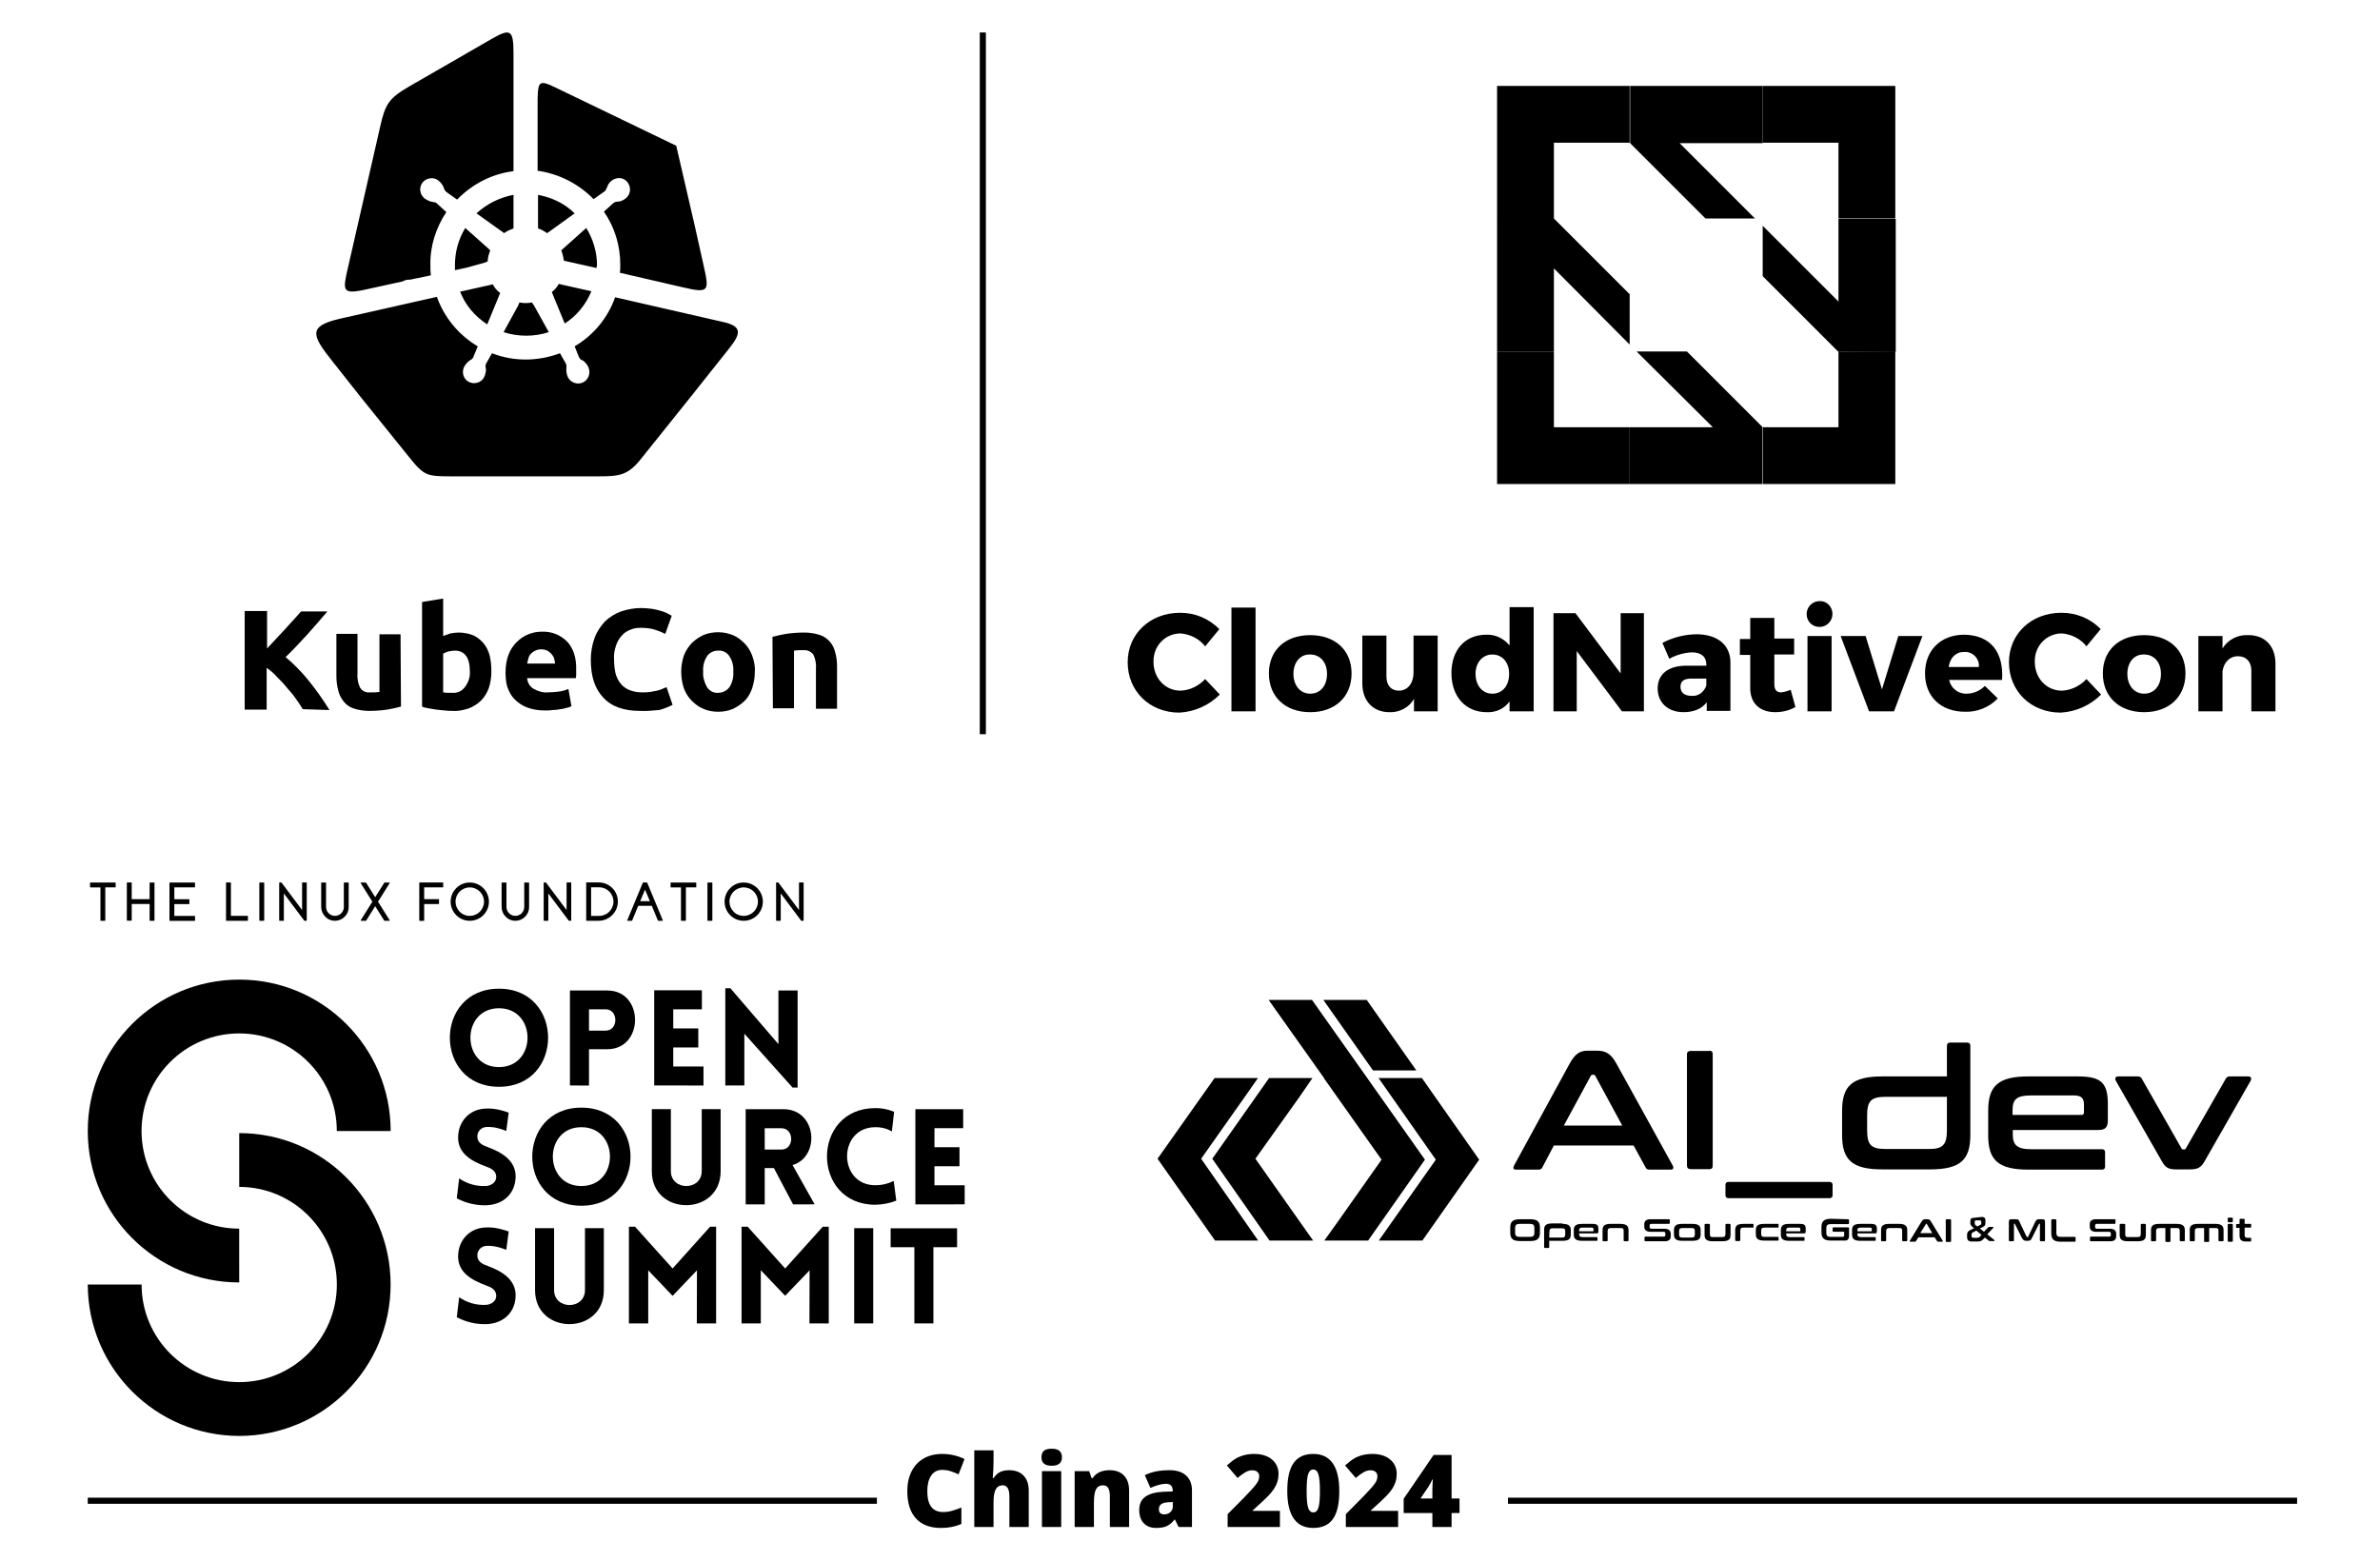 <?xml version="1.0" encoding="UTF-8"?><svg id="Layer_1" xmlns="http://www.w3.org/2000/svg" viewBox="0 0 373.552 245"><defs><style>.cls-1{fill:none;stroke:#000;stroke-width:.958px;}</style></defs><g><path d="m147.854,230.747c-.726,0-1.293.298-1.701.893-.407.596-.61,1.416-.61,2.463,0,2.175.827,3.261,2.482,3.261.499,0,.984-.069,1.453-.208.468-.139.94-.306,1.414-.503v2.583c-.943.417-2.01.626-3.2.626-1.706,0-3.014-.495-3.923-1.484s-1.364-2.419-1.364-4.291c0-1.17.22-2.197.661-3.084.44-.887,1.074-1.568,1.902-2.044.827-.477,1.8-.716,2.918-.716,1.222,0,2.389.266,3.502.797l-.936,2.405c-.417-.196-.835-.361-1.251-.495-.418-.135-.866-.202-1.346-.202Z"/><path d="m158.43,239.707v-4.777c0-1.175-.347-1.763-1.044-1.763-.495,0-.859.207-1.093.622s-.352,1.104-.352,2.068v3.85h-3.022v-12.028h3.022v1.708c0,.773-.041,1.655-.124,2.645h.139c.288-.454.631-.773,1.028-.959.397-.186.859-.278,1.384-.278.979,0,1.741.282,2.285.846.544.565.815,1.354.815,2.37v5.697h-3.038Z"/><path d="m163.463,228.768c0-.453.126-.79.378-1.012s.659-.332,1.221-.332.971.113,1.229.34c.258.226.387.561.387,1.004,0,.887-.539,1.33-1.616,1.33-1.067,0-1.6-.443-1.6-1.33Zm3.099,10.939h-3.023v-8.758h3.023v8.758Z"/><path d="m174.199,239.707v-4.777c0-.582-.084-1.021-.251-1.318s-.437-.445-.808-.445c-.509,0-.879.204-1.105.61-.226.407-.34,1.106-.34,2.095v3.834h-3.022v-8.758h2.28l.379,1.082h.177c.257-.413.615-.722,1.07-.928.457-.206.98-.309,1.573-.309.969,0,1.722.28,2.261.842s.808,1.353.808,2.374v5.697h-3.022Z"/><path d="m184.991,239.707l-.579-1.16h-.062c-.407.505-.822.85-1.245,1.036s-.969.278-1.639.278c-.825,0-1.474-.247-1.948-.742s-.711-1.19-.711-2.087c0-.933.325-1.627.974-2.084.649-.456,1.59-.712,2.821-.769l1.461-.045v-.124c0-.722-.356-1.082-1.067-1.082-.639,0-1.451.216-2.436.649l-.873-1.995c1.02-.526,2.309-.788,3.865-.788,1.123,0,1.994.278,2.609.835s.923,1.334.923,2.334v5.744h-2.094Zm-2.242-1.979c.366,0,.679-.116.939-.347.26-.233.39-.534.39-.905v-.68l-.696.031c-.995.036-1.492.402-1.492,1.098,0,.536.286.804.859.804Z"/><path d="m200.885,239.707h-8.202v-2.01l2.76-2.79c.788-.825,1.304-1.388,1.546-1.69.242-.301.411-.56.507-.777s.143-.443.143-.68c0-.294-.095-.526-.286-.696-.19-.17-.458-.256-.804-.256-.355,0-.715.102-1.078.306-.364.204-.775.504-1.233.9l-1.678-1.963c.583-.521,1.072-.893,1.47-1.118.397-.224.828-.396,1.294-.514s.991-.178,1.573-.178c.732,0,1.385.129,1.96.387.575.257,1.02.625,1.337,1.101.317.477.476,1.011.476,1.603,0,.444-.055.853-.166,1.23s-.282.746-.514,1.11c-.232.363-.54.746-.924,1.148s-1.201,1.165-2.455,2.288v.077h4.275v2.52Z"/><path d="m210.207,234.072c0,1.999-.335,3.464-1.005,4.394s-1.695,1.395-3.077,1.395c-1.351,0-2.368-.486-3.054-1.457-.685-.971-1.028-2.416-1.028-4.333,0-2.01.335-3.484,1.005-4.422.67-.939,1.695-1.408,3.077-1.408,1.345,0,2.362.488,3.049,1.465.688.977,1.032,2.431,1.032,4.364Zm-5.126,0c0,1.278.08,2.156.24,2.636s.427.718.804.718c.381,0,.65-.247.808-.742s.236-1.365.236-2.612c0-1.253-.08-2.13-.24-2.633-.16-.502-.427-.754-.804-.754s-.644.243-.804.728c-.16.484-.24,1.371-.24,2.659Z"/><path d="m219.437,239.707h-8.202v-2.01l2.76-2.79c.788-.825,1.304-1.388,1.546-1.69.242-.301.411-.56.507-.777s.143-.443.143-.68c0-.294-.095-.526-.286-.696-.19-.17-.458-.256-.804-.256-.355,0-.715.102-1.078.306-.364.204-.775.504-1.233.9l-1.678-1.963c.583-.521,1.072-.893,1.47-1.118.397-.224.828-.396,1.294-.514s.991-.178,1.573-.178c.732,0,1.385.129,1.96.387.575.257,1.02.625,1.337,1.101.317.477.476,1.011.476,1.603,0,.444-.055.853-.166,1.23s-.282.746-.514,1.11c-.232.363-.54.746-.924,1.148s-1.201,1.165-2.455,2.288v.077h4.275v2.52Z"/><path d="m229.077,237.519h-1.244v2.188h-3.015v-2.188h-4.506v-2.241l4.7-6.873h2.821v6.834h1.244v2.28Zm-4.259-2.28v-1.314c0-.247.009-.581.027-1.001s.032-.64.043-.661h-.085c-.176.397-.374.768-.595,1.113l-1.253,1.863h1.863Z"/></g><line class="cls-1" x1="236.68" y1="235.59" x2="360.54" y2="235.59"/><line class="cls-1" x1="154.261" y1="115.258" x2="154.261" y2="5.099"/><path d="m240.208,191.4c1.092,0,1.493.4,1.493,1.31v.801c0,.946-.437,1.31-1.493,1.31h-1.674c-1.092,0-1.493-.4-1.493-1.31v-.801c0-.946.437-1.31,1.493-1.31h1.674Zm-2.402,2.111c0,.473.182.655.692.655h1.637c.509,0,.692-.182.692-.655v-.728c0-.473-.183-.655-.692-.655h-1.637c-.51,0-.692.182-.692.655v.728Z"/><path d="m245.232,192.128c.946,0,1.31.291,1.31.983v.692c0,.691-.328.983-1.31.983h-2.075v.983c0,.074-.036.146-.145.146h-.51c-.073,0-.145-.036-.145-.146v-2.73c0-.691.328-.983,1.31-.983h1.565v.073Zm-2.075,2.148h1.965c.437,0,.547-.145.547-.509v-.437c0-.437-.146-.509-.547-.509h-1.383c-.437,0-.546.145-.546.509l-.036.946Z"/><path d="m249.963,192.128c.727,0,.91.219.91.765v.437c0,.219-.073.291-.291.291h-2.73v.145c0,.291.145.437.546.437h2.256c.073,0,.073.036.073.073v.437c0,.036-.036.073-.073.073h-2.329c-.946,0-1.31-.291-1.31-.983v-.691c0-.692.328-.983,1.31-.983h1.638Zm-2.111,1.165h2.184q.073,0,.073-.073v-.219c0-.218-.073-.291-.328-.291h-1.383c-.437,0-.546.145-.546.437v.145Z"/><path d="m254.294,192.128c.946,0,1.31.291,1.31.983v1.602c0,.073-.036.145-.145.145h-.474c-.073,0-.145-.036-.145-.145v-1.419c0-.437-.073-.51-.509-.51h-1.456c-.437,0-.547.146-.547.51v1.419c0,.073-.036.145-.145.145h-.509c-.073,0-.145-.036-.145-.145v-1.602c0-.691.327-.983,1.31-.983h1.456Z"/><path d="m261.937,191.4c.073,0,.145.036.145.145v.437c0,.073-.036.146-.145.146h-2.73c-.219,0-.291.073-.291.291v.183c0,.182.073.291.291.291h2.075c.618,0,.946.291.946.801v.4c0,.473-.291.765-.946.765h-3.021c-.074,0-.146-.036-.146-.146v-.436c0-.074.036-.146.146-.146h2.839c.219,0,.291-.073.291-.291v-.183c0-.182-.073-.291-.291-.291h-2.075c-.618,0-.946-.291-.946-.8v-.4c0-.473.291-.765.946-.765h2.912Z"/><path d="m265.614,192.128c.946,0,1.31.291,1.31.983v.691c0,.692-.328.983-1.31.983h-1.565c-.946,0-1.31-.291-1.31-.983v-.691c0-.692.328-.983,1.31-.983h1.565Zm-2.075,1.638c0,.437.145.509.546.509h1.383c.437,0,.547-.145.547-.509v-.473c0-.437-.146-.509-.547-.509h-1.383c-.437,0-.546.145-.546.509v.473Z"/><path d="m268.234,192.128c.073,0,.145.036.145.145v1.42c0,.436.073.509.509.509h1.384c.437,0,.546-.146.546-.509v-1.42c0-.073.036-.145.145-.145h.509c.074,0,.146.036.146.145v1.602c0,.692-.328.983-1.31.983h-1.457c-.946,0-1.309-.291-1.309-.983v-1.602c0-.073.036-.145.145-.145h.546Z"/><path d="m275.149,192.128c.073,0,.073.036.073.073v.437c0,.073-.036.073-.073.073h-1.456c-.437,0-.547.146-.547.509v1.457c0,.073-.036.145-.145.145h-.509c-.073,0-.145-.036-.145-.145v-1.565c0-.691.327-.983,1.31-.983h1.492Z"/><path d="m279.08,192.128c.073,0,.073.036.073.073v.437c0,.073-.036.073-.073.073h-2.111c-.437,0-.546.146-.546.509v.437c0,.437.145.51.546.51h2.111c.073,0,.073.036.073.073v.437c0,.036-.036.073-.073.073h-2.184c-.946,0-1.31-.291-1.31-.983v-.656c0-.691.328-.983,1.31-.983h2.184Z"/><path d="m282.502,192.128c.728,0,.91.219.91.765v.437c0,.219-.073.291-.292.291h-2.766v.145c0,.291.145.437.546.437h2.256c.074,0,.074.036.074.073v.437c0,.036-.037.073-.074.073h-2.329c-.946,0-1.31-.291-1.31-.983v-.691c0-.692.328-.983,1.31-.983h1.674Zm-2.184,1.165h2.184q.073,0,.073-.073v-.219c0-.218-.073-.291-.328-.291h-1.347c-.437,0-.546.145-.546.437l-.036.145Z"/><path d="m290.072,191.4c.073,0,.145.036.145.145v.473c0,.074-.036.146-.145.146h-2.73c-.509,0-.692.182-.692.655v.692c0,.509.183.655.692.655h1.82c.218,0,.292-.073.292-.291v-.437c0-.036,0-.074-.074-.074h-1.601c-.073,0-.145-.036-.145-.145v-.4c0-.073.036-.145.145-.145h2.256c.145,0,.182.036.182.182v1.165c0,.509-.254.728-.655.728h-2.184c-1.092,0-1.492-.4-1.492-1.31v-.801c0-.946.436-1.31,1.492-1.31l2.693.073Z"/><path d="m293.639,192.128c.727,0,.946.219.946.765v.437c0,.219-.073.291-.292.291h-2.766v.145c0,.291.145.437.546.437h2.256c.073,0,.073.036.073.073v.437c0,.036-.036.073-.073.073h-2.329c-.946,0-1.31-.291-1.31-.983v-.691c0-.692.328-.983,1.31-.983h1.638Zm-2.111,1.165h2.184q.073,0,.073-.073v-.219c0-.218-.073-.291-.328-.291h-1.383c-.437,0-.546.145-.546.437v.145Z"/><path d="m298.043,192.128c.946,0,1.31.291,1.31.983v1.602c0,.073-.036.145-.145.145h-.51c-.073,0-.145-.036-.145-.145v-1.419c0-.437-.073-.51-.509-.51h-1.456c-.437,0-.547.146-.547.51v1.419c0,.073-.036.145-.145.145h-.509c-.073,0-.145-.036-.145-.145v-1.602c0-.691.327-.983,1.31-.983h1.492Z"/><path d="m302.483,191.4c.291,0,.437.073.619.4l1.82,2.985c.036.073.036.145-.073.145h-.656q-.073,0-.145-.073l-.4-.619h-2.548l-.4.619c-.036.036-.036.073-.145.073h-.728c-.073,0-.145-.036-.073-.145l1.82-2.985c.183-.291.328-.4.547-.4h.363Zm-1.091,2.184h1.892l-.874-1.456c0-.036-.036-.036-.036-.036h-.036q-.036,0-.036.036l-.91,1.456Z"/><path d="m306.087,191.4c.073,0,.145.036.145.145v3.276c0,.073-.036.145-.145.145h-.546c-.073,0-.146-.036-.146-.145v-3.276c0-.073.036-.145.146-.145h.546Z"/><path d="m311.072,191.036c.4,0,.547.219.547.473v.437c0,.4-.074.509-.437.692l-.437.218.655.509.692-.727c.036-.036.073-.036.182-.036h.509c.073,0,.146.073.073.145l-.946,1.019,1.129.91c.036.036.036.146-.036.146h-.656c-.073,0-.145,0-.182-.036l-.619-.51-.218.219c-.291.291-.437.4-.91.4h-.982c-.437,0-.692-.219-.692-.692v-.364c0-.4.145-.546.473-.727l.619-.291-.292-.254c-.219-.219-.291-.328-.291-.547v-.291c0-.4.183-.547.509-.547l1.31-.145Zm-.291,3.057l.218-.255-.801-.655-.509.255c-.182.073-.254.218-.254.437v.145c0,.218.145.291.291.291h.619c.218-.037.327-.037.437-.219m-.728-1.783l.291.219.437-.219c.182-.073.182-.145.182-.291v-.218c0-.145-.073-.219-.218-.219h-.619c-.145,0-.182.074-.182.219v.182c0,.146,0,.219.109.328"/><path d="m316.423,191.4c.328,0,.437.073.546.4l1.129,2.365c0,.036.036.036.073.036h.073q.036,0,.073-.036l1.129-2.365c.182-.291.254-.4.546-.4h.546c.4,0,.437.145.437.473v2.839c0,.074-.036.146-.145.146h-.509c-.073,0-.146-.036-.146-.146v-2.583q0-.036-.036-.036h-.036q-.036,0-.073.036l-1.091,2.184c-.183.4-.328.473-.692.473h-.218c-.4,0-.473-.146-.692-.473l-1.091-2.184c0-.036-.037-.036-.074-.036h-.036q-.036,0-.036.036v2.583c0,.074-.036.146-.145.146h-.509c-.073,0-.146-.036-.146-.146v-2.839c0-.4.074-.473.473-.473h.656Z"/><path d="m322.611,191.4c.073,0,.145.036.145.145v1.966c0,.509.183.655.692.655h2.184c.073,0,.145.036.145.146v.473c0,.073-.036.145-.145.145h-2.184c-1.092,0-1.492-.4-1.492-1.31v-2.075c0-.073.036-.145.145-.145h.509Z"/><path d="m331.892,191.4c.073,0,.145.036.145.145v.437c0,.073-.036.146-.145.146h-2.766c-.219,0-.292.073-.292.291v.183c0,.182.073.291.292.291h2.074c.619,0,.947.291.947.801v.4c0,.473-.291.765-.947.765h-3.02c-.074,0-.146-.036-.146-.146v-.436c0-.074.036-.146.146-.146h2.839c.219,0,.292-.073.292-.291v-.183c0-.182-.073-.291-.292-.291h-2.075c-.618,0-.946-.291-.946-.8v-.4c0-.473.291-.765.946-.765h2.948Z"/><path d="m333.42,192.128c.073,0,.145.036.145.145v1.42c0,.436.073.509.509.509h1.384c.437,0,.546-.146.546-.509v-1.42c0-.073.036-.145.145-.145h.509c.074,0,.146.036.146.145v1.602c0,.692-.328.983-1.31.983h-1.493c-.946,0-1.31-.291-1.31-.983v-1.602c0-.073.037-.145.146-.145h.582Z"/><path d="m341.61,192.128c.946,0,1.31.291,1.31.983v1.602c0,.073-.036.145-.145.145h-.51c-.073,0-.145-.036-.145-.145v-1.419c0-.437-.073-.51-.509-.51h-.946v2.039c0,.073-.036.145-.145.145h-.51c-.073,0-.145-.036-.145-.145v-2.039h-.91c-.437,0-.546.146-.546.51v1.419c0,.073-.036.145-.146.145h-.509c-.073,0-.145-.036-.145-.145v-1.602c0-.691.328-.983,1.31-.983h2.693Z"/><path d="m347.688,192.128c.946,0,1.31.291,1.31.983v1.602c0,.073-.036.145-.145.145h-.51c-.073,0-.145-.036-.145-.145v-1.419c0-.437-.073-.51-.509-.51h-.946v2.039c0,.073-.036.145-.145.145h-.51c-.073,0-.145-.036-.145-.145v-2.039h-.91c-.437,0-.546.146-.546.51v1.419c0,.073-.036.145-.146.145h-.509c-.073,0-.145-.036-.145-.145v-1.602c0-.691.328-.983,1.31-.983h2.693Z"/><path d="m350.308,191.146c.073,0,.145.036.145.145v.437c0,.073-.036.145-.145.145h-.509c-.073,0-.145-.036-.145-.145v-.437c0-.073.036-.145.145-.145h.509Zm0,.983c.073,0,.145.036.145.145v2.512c0,.073-.036.145-.145.145h-.509c-.073,0-.145-.036-.145-.145v-2.512c0-.073.036-.145.145-.145h.509Z"/><path d="m351.509,192.128v-.656c0-.073.036-.145.145-.145h.509c.074,0,.146.036.146.145v.656h.946c.073,0,.073.036.073.073v.437c0,.036-.036.073-.073.073h-.946v1.165c0,.291.073.437.437.437h.509c.073,0,.073.036.073.073v.437c0,.036-.036.073-.073.073h-.656c-.874,0-1.091-.291-1.091-.983v-1.165h-.473c-.073,0-.073-.036-.073-.073v-.437c0-.036.036-.073.073-.073l.473-.036Z"/><polygon points="199.19 169.235 190.273 181.901 199.262 194.749 206.105 194.749 203.994 191.764 197.042 181.901 203.994 172.147 205.995 169.235 199.19 169.235"/><polygon points="190.636 169.235 181.683 181.901 190.709 194.749 197.478 194.749 188.525 181.901 195.405 172.147 197.442 169.235 190.636 169.235"/><polygon points="199.117 156.969 207.816 169.235 207.78 169.235 209.89 172.22 216.842 182.047 209.89 191.91 207.852 194.749 214.731 194.749 223.648 182.047 215.24 170.145 205.923 156.969 199.117 156.969"/><polygon points="216.369 169.235 225.358 182.047 218.407 191.91 216.405 194.749 223.248 194.749 232.165 182.047 223.175 169.235 216.369 169.235"/><polygon points="207.706 156.969 215.496 168.034 222.301 168.034 214.512 156.969 207.706 156.969"/><path d="m245.449,176.697h9.172l-4.222-7.789c-.073-.145-.145-.182-.291-.182h-.146c-.145,0-.218.036-.291.182l-4.222,7.789Zm5.205-11.756c1.347,0,2.184.437,3.057,2.039l8.844,16.014c.182.328.073.618-.292.618h-3.348c-.328,0-.473-.073-.619-.327l-1.892-3.458h-12.52l-1.82,3.458c-.146.254-.291.327-.619.327h-3.494c-.437,0-.509-.254-.327-.618l8.734-16.014c.874-1.602,1.674-2.039,2.803-2.039h1.492Z"/><path d="m268.27,164.94c.4,0,.546.182.546.546v17.507c0,.4-.182.546-.546.546h-2.876c-.4,0-.618-.182-.618-.546v-17.471c0-.4.219-.546.618-.546h2.876v-.036Z"/><path d="m287.16,185.541c.291,0,.473.145.473.473v1.602c0,.291-.145.473-.473.473h-15.869c-.292,0-.473-.146-.473-.473v-1.602c0-.291.145-.473.473-.473h15.869Z"/><path d="m305.577,177.46v-5.278h-9.645c-2.293,0-2.875.692-2.875,2.912v2.365c0,2.256.618,2.912,2.875,2.912h6.733c2.256.036,2.912-.656,2.912-2.912m0-8.48v-4.768c0-.4.182-.546.546-.546h2.584c.4,0,.546.182.546.546v13.977c0,3.895-1.565,5.387-6.333,5.387h-7.461c-4.768,0-6.333-1.492-6.333-5.387v-3.822c0-3.895,1.565-5.387,6.333-5.387h10.118Z"/><path d="m315.841,175.022h10.809c.291,0,.437-.073.437-.437v-1.129c0-1.091-.4-1.492-1.638-1.492h-6.661c-2.329,0-2.911.655-2.911,2.365v.692h-.036Zm10.373-6.042c3.676,0,4.622,1.129,4.622,4.368v2.548c0,1.128-.473,1.492-1.492,1.492h-13.43v.656c0,1.674.618,2.365,2.911,2.365h11.101c.291,0,.474.145.474.473v2.256c0,.291-.146.473-.474.473h-11.538c-4.767,0-6.333-1.492-6.333-5.387v-3.858c0-3.895,1.565-5.387,6.333-5.387h7.826Z"/><path d="m335.495,168.98c.291,0,.509.073.656.328l6.26,10.992c.073.145.145.145.291.145h.073c.146,0,.219,0,.292-.145l6.296-10.992c.146-.219.291-.328.656-.328h2.912c.327,0,.509.291.327.656l-7.279,12.738c-.509.874-1.02,1.201-2.256,1.201h-2.184c-1.165,0-1.674-.291-2.184-1.201l-7.28-12.738c-.182-.328,0-.656.328-.656h3.094Z"/><path d="m47.526,111.328c-.337-.541-.675-1.081-1.08-1.622-.406-.608-.879-1.148-1.419-1.756-.473-.608-1.014-1.149-1.554-1.689-.473-.54-1.013-1.013-1.621-1.419v6.554h-3.447v-15.474h3.514v5.879c.878-.946,1.824-1.959,2.771-2.973.946-1.014,1.757-1.96,2.568-2.839h4.122c-1.081,1.284-2.094,2.433-3.176,3.649-1.081,1.149-2.162,2.365-3.379,3.514,1.284,1.081,2.501,2.297,3.582,3.649,1.216,1.487,2.297,3.042,3.311,4.663l-4.19-.135Zm15.407-.405c-.743.202-1.419.337-2.162.472-.946.136-1.892.203-2.838.203-.879,0-1.689-.135-2.5-.405-.608-.203-1.149-.608-1.554-1.149-.405-.54-.676-1.081-.811-1.756-.202-.743-.27-1.487-.27-2.23v-6.554h3.311v6.149c-.067.811.068,1.621.406,2.297.338.54.946.811,1.554.743h.743c.27,0,.473-.067.743-.067v-9.055h3.311l.068,11.352Zm10.811-5.541c0-2.162-.81-3.244-2.365-3.244-.338,0-.676.067-1.014.135-.27.068-.54.203-.81.338v6.081c.135,0,.405.068.608.068h.81c.811.067,1.554-.271,2.027-.946.541-.743.811-1.554.743-2.433m3.379.067c0,.879-.135,1.757-.405,2.568-.27.744-.676,1.419-1.216,1.96-.541.54-1.216.946-1.892,1.216-.811.27-1.689.473-2.568.405-.405,0-.811,0-1.284-.067-.473-.068-.878-.068-1.283-.136-.406-.067-.811-.135-1.216-.202-.406-.068-.744-.135-1.014-.27v-16.42l3.312-.541v5.879c.405-.135.743-.27,1.148-.405.405-.068.878-.136,1.284-.136.743,0,1.486.136,2.229.406.608.27,1.149.675,1.622,1.216.472.54.81,1.216,1.013,1.959.203.878.27,1.689.27,2.568m2.23.068c0-.946.135-1.892.473-2.771.27-.743.743-1.419,1.283-1.959.541-.541,1.149-.946,1.824-1.216.676-.271,1.351-.406,2.095-.406,1.486-.067,2.906.473,3.987,1.554.945,1.014,1.486,2.5,1.418,4.528v.608c0,.202,0,.405-.067.608h-7.636c.067.675.405,1.283.945,1.621.676.405,1.487.676,2.297.608.608,0,1.216-.067,1.824-.135.473-.068.946-.203,1.419-.405l.473,2.703c-.203.135-.473.203-.743.27-.338.068-.676.203-1.013.203-.338.067-.744.135-1.149.135-.405.068-.811.068-1.284.068-.945,0-1.891-.136-2.77-.473-.744-.271-1.419-.743-1.96-1.284-.54-.54-.878-1.216-1.148-1.959-.203-.676-.27-1.486-.27-2.297m7.771-1.284c0-.27-.068-.54-.135-.81-.068-.271-.203-.473-.406-.744-.202-.202-.405-.405-.675-.54-.27-.135-.608-.203-.946-.203s-.676.068-.946.203c-.27.135-.473.27-.675.473-.203.202-.338.473-.406.743-.067.27-.135.54-.202.811h4.392v.067Zm13.312,7.365c-2.5,0-4.46-.675-5.744-2.094-1.351-1.419-1.959-3.379-1.959-5.946,0-1.149.203-2.365.608-3.447.338-.946.946-1.824,1.622-2.568.743-.676,1.554-1.216,2.5-1.554,1.014-.338,2.095-.54,3.177-.54.608,0,1.216.067,1.756.135.473.067.946.202,1.419.337.338.136.675.203,1.013.406.27.135.473.27.608.338l-1.013,2.838c-.541-.27-1.081-.473-1.689-.675-.676-.203-1.419-.271-2.162-.271-.54,0-1.081.068-1.554.271-.54.202-1.013.472-1.351.878-.405.405-.743.946-.946,1.554-.27.743-.405,1.486-.338,2.297,0,.675.068,1.351.203,2.026.135.608.405,1.149.743,1.622.338.473.811.81,1.351,1.081.676.27,1.352.405,2.027.405.473,0,.878,0,1.351-.067.338-.068.743-.136,1.081-.203.271-.068.541-.135.811-.27.27-.136.473-.203.676-.271l.945,2.771c-.675.338-1.351.608-2.094.811-1.013.068-2.027.203-3.041.135m18.042-6.149c0,.879-.135,1.689-.405,2.568-.271.744-.608,1.419-1.149,1.96-.54.54-1.148.946-1.824,1.283-.743.338-1.554.473-2.365.473-.811,0-1.622-.135-2.365-.473-.676-.27-1.284-.743-1.824-1.283-.541-.541-.946-1.216-1.216-1.96-.27-.81-.405-1.688-.405-2.568,0-.878.135-1.689.405-2.5.27-.744.675-1.352,1.216-1.96.54-.54,1.148-.945,1.824-1.283,1.486-.608,3.176-.608,4.663,0,.675.27,1.283.743,1.824,1.283.54.541.945,1.216,1.216,1.96.27.743.473,1.621.405,2.5m-3.379,0c.068-.878-.135-1.689-.608-2.433-.405-.608-1.081-.946-1.756-.878-.676,0-1.352.27-1.757.878-.473.743-.676,1.554-.608,2.433-.068.879.203,1.689.608,2.433.405.608,1.081.946,1.757.879.675,0,1.351-.338,1.756-.879.473-.743.676-1.621.608-2.433m6.149-5.473c.743-.203,1.419-.338,2.162-.473.946-.135,1.892-.203,2.838-.203.879,0,1.689.136,2.5.406.608.202,1.149.608,1.554,1.081.405.473.675,1.081.811,1.689.202.743.27,1.418.27,2.162v6.621h-3.312v-6.216c.068-.811-.067-1.554-.405-2.297-.405-.473-.946-.743-1.554-.676h-.743c-.27,0-.54.068-.743.068v9.055h-3.311l-.068-11.217Z"/><path d="m114.386,54.776l-6.014,7.568-7.906,9.866c-2.027,2.5-3.447,2.568-6.757,2.568h-22.502c-4.325,0-4.595,0-7.23-3.311l-7.298-9.055c-2.027-2.568-2.568-3.244-4.595-5.811-3.177-3.987-3.717-5.406,1.216-6.554l15.271-3.447c1.148,3.244,3.446,6.014,6.419,7.771l-.676,1.622c-.067.202-.202.405-.405.473-.473.27-.811.675-1.081,1.148-.405.878-.067,1.959.811,2.365.878.405,1.959.067,2.365-.811.135-.27.203-.608.271-.946,0-.203,0-.405-.068-.675,0-.203,0-.338.135-.541l.878-1.554c3.447,1.351,7.23,1.284,10.677,0l.878,1.554c.135.203.135.405.135.608-.067.541,0,1.081.203,1.554.405.878,1.486,1.284,2.365.878.879-.405,1.284-1.486.879-2.365v-.068c-.136-.27-.338-.54-.608-.811-.136-.135-.338-.27-.541-.337-.135-.068-.27-.271-.338-.406l-.675-1.689c2.973-1.756,5.203-4.46,6.351-7.703l16.825,3.851c3.177.676,2.974,1.824,1.014,4.258m-42.166-8.988l5.136-1.148c.27.54.675,1.013,1.148,1.351-.068.135-.068.203-.135.338l-1.892,4.595c-1.959-1.284-3.446-3.041-4.257-5.136m15.474-1.216l5.135,1.149c-.878,2.094-2.297,3.852-4.189,5.068l-2.027-4.933c.405-.338.811-.743,1.081-1.284m-4.19,2.906c-.675.135-1.283.135-1.959,0-.067.135-.135.203-.135.338l-2.365,4.325c2.297.743,4.798.743,7.095,0l-2.365-4.257c-.136-.135-.203-.271-.271-.406m3.447-33.854l7.568,3.65,11.623,5.608,2.906,12.569,1.418,6.351c.879,3.92.811,4.258-3.244,3.312l-9.933-2.297c.068-.406.068-.879.068-1.284,0-2.973-.878-5.878-2.568-8.312l1.418-1.283c.136-.135.406-.27.608-.27.541,0,1.014-.203,1.419-.541.743-.608.878-1.689.27-2.5-.608-.81-1.689-.878-2.5-.27-.271.203-.473.473-.608.743-.068.203-.135.406-.271.608-.067.203-.202.338-.337.406l-1.622,1.148c-2.365-2.433-5.473-3.987-8.784-4.46v-11.284c.067-2.703.27-2.974,2.568-1.892m6.689,28.449l-5.135-1.149c-.068-.54-.203-1.081-.406-1.621q.068-.068.135-.135l3.785-3.379c1.081,1.756,1.689,3.784,1.689,5.878-.068.068-.068.203-.068.406m-9.19-6.217v-5.27c2.162.405,4.19,1.351,5.744,2.906l-4.122,2.973c-.068.068-.136.068-.203.135-.473-.337-.946-.608-1.419-.743m-30.002,6.892c1.824-8.041,3.379-14.798,5.203-22.772.811-3.649,1.351-4.528,4.595-6.419l12.772-7.365c3.041-1.757,3.581-1.621,3.581,2.094v18.583c-3.379.405-6.486,2.027-8.852,4.46l-1.621-1.149c-.203-.135-.338-.338-.406-.54-.135-.473-.473-.946-.878-1.284-.743-.608-1.892-.473-2.501.27-.608.744-.472,1.892.271,2.5.27.203.54.338.878.473.203.068.405.068.608.135.203,0,.338.068.473.203l1.486,1.351c-1.621,2.433-2.568,5.338-2.5,8.312,0,.54,0,1.081.067,1.621l-3.244.676c-.202,0-.473,0-.675.067-.135.068-.338.068-.473.203-2.162.473-4.257.946-6.487,1.419-2.838.54-2.906-.068-2.297-2.839m26.15-12.163v5.27c-.54.203-1.013.406-1.486.743-.135-.135-.338-.27-.54-.405l-3.785-2.703c1.622-1.487,3.649-2.5,5.811-2.906m-7.298,11.419l-1.892.405v-.81c0-2.027.541-4.055,1.622-5.811l3.717,3.311.202.203c-.202.54-.405,1.148-.405,1.756-.135,0-.27.068-.338.135l-2.906.811Z"/><path d="m276.664,13.483v8.92h11.892v11.892h8.92V13.483h-20.812Zm-41.692,20.88h8.988l-.068-.068v-11.892h11.825l.067.068v-8.988h-20.812v20.88Zm53.585,20.88v11.824h-11.824l-.068-.067v8.987h20.812v-20.812l-8.92.068Zm-44.665-.068h-8.92v20.812h20.812v-8.92h-11.892v-11.892Z"/><path d="m255.785,46.188l-11.825-11.825h-8.987v20.812h8.92v-13.042l11.892,11.96v-7.906Zm32.773-11.825v12.974l-2.027-2.026-9.866-9.866v7.906l5.947,5.946,5.946,5.947h8.987v-20.88h-8.987Zm-23.786,20.812h-7.906l9.933,9.866,2.027,2.026h-13.042v8.92h20.812v-8.987l-5.946-5.946-5.879-5.879Zm10.744-20.812l-11.892-11.892h13.041v-8.988h-20.812v8.988l11.825,11.824h7.839v.068Z"/><path d="m236.864,105.787c0-1.824-1.081-3.041-2.636-3.041s-2.635,1.284-2.635,3.041c0,1.824,1.08,3.109,2.635,3.109,1.622,0,2.636-1.284,2.636-3.109m3.852,5.879h-3.784v-1.554c-.811,1.148-2.162,1.756-3.582,1.689-3.311,0-5.541-2.433-5.541-6.149,0-3.649,2.162-6.014,5.473-6.014,1.419-.067,2.771.608,3.65,1.689v-6.014h3.784v16.353Zm-15.001,0h-3.784v-1.96c-.744,1.352-2.297,2.162-3.852,2.095-2.568,0-4.257-1.757-4.257-4.528v-7.501h3.784v6.419c0,1.419.743,2.23,1.959,2.23,1.419,0,2.297-1.216,2.297-2.839v-5.811h3.784v11.893h.068Zm-22.705-5.879c0,1.824,1.081,3.109,2.636,3.109s2.636-1.216,2.636-3.109c0-1.824-1.081-3.041-2.636-3.041-1.554-.068-2.636,1.216-2.636,3.041m9.123-.067c0,3.649-2.568,6.081-6.487,6.081-3.92,0-6.487-2.433-6.487-6.081,0-3.65,2.568-6.014,6.487-6.014,3.919,0,6.487,2.365,6.487,6.014m-18.853-10.339h3.784v16.285h-3.784v-16.285Zm-1.892,3.379l-2.229,2.703c-.946-1.216-2.365-1.891-3.852-2.026-2.365,0-4.257,1.891-4.257,4.324v.135c0,2.568,1.824,4.528,4.257,4.528,1.486-.068,2.838-.743,3.852-1.824l2.297,2.433c-1.689,1.689-3.92,2.703-6.352,2.838-4.663,0-8.109-3.379-8.109-7.906,0-4.46,3.514-7.771,8.244-7.771,2.297,0,4.46.878,6.149,2.568"/><path d="m310.586,104.705c.135-1.216-.811-2.297-2.027-2.365h-.27c-1.351,0-2.229.946-2.433,2.365h4.73Zm3.649,2.027h-8.311c.27,1.284,1.418,2.23,2.771,2.162,1.081,0,2.094-.473,2.838-1.216l2.027,1.959c-1.351,1.419-3.244,2.162-5.136,2.095-3.851,0-6.284-2.433-6.284-6.014,0-3.649,2.5-6.081,6.149-6.081,4.19.067,6.217,2.77,5.946,7.094m-20.879,4.933l-4.46-11.825h3.919l2.568,8.379,2.568-8.379h3.784l-4.46,11.825h-3.919Zm-9.663-11.825h3.784v11.825h-3.784v-11.825Zm3.919-3.446c0,1.081-.878,2.027-2.027,2.027-1.148,0-2.026-.879-2.026-2.027,0-1.081.878-2.027,2.026-2.027,1.081-.068,1.96.811,2.027,1.892v.135Zm-5.811,14.595c-.946.541-2.027.811-3.176.811-2.297,0-3.92-1.283-3.92-3.784v-5.203h-1.621v-2.5h1.621v-3.311h3.785v3.244h3.109v2.5h-3.109v4.663c0,.946.405,1.283,1.081,1.283.54-.067,1.013-.202,1.486-.405l.743,2.703Zm-13.988-3.379v-1.08h-2.365c-1.149,0-1.689.405-1.689,1.283s.608,1.419,1.689,1.419c1.013.135,2.027-.541,2.365-1.622m3.785-3.716v7.703h-3.717v-1.351c-.743,1.014-2.027,1.554-3.649,1.554-2.5,0-4.055-1.554-4.055-3.717,0-2.229,1.622-3.581,4.528-3.581h3.109v-.203c0-1.148-.744-1.892-2.297-1.892-1.216.068-2.433.406-3.514,1.014l-1.081-2.5c1.689-.878,3.581-1.351,5.473-1.351,3.244.068,5.135,1.689,5.203,4.325m-17.028,7.771l-7.095-9.46v9.46h-3.649v-15.406h3.447l7.095,9.46v-9.46h3.649v15.406h-3.446Z"/><path d="m357.144,104.165v7.501h-3.784v-6.419c0-1.352-.811-2.23-2.095-2.23-1.351,0-2.229,1.014-2.433,2.365v6.284h-3.784v-11.825h3.784v1.959c.811-1.351,2.365-2.162,3.919-2.094,2.704-.068,4.393,1.689,4.393,4.46m-23.245,1.621c0,1.824,1.081,3.109,2.635,3.109,1.554,0,2.636-1.216,2.636-3.109,0-1.824-1.081-3.041-2.636-3.041-1.553-.068-2.635,1.216-2.635,3.041m9.122-.067c0,3.649-2.568,6.081-6.487,6.081-3.919,0-6.486-2.433-6.486-6.081,0-3.65,2.568-6.014,6.486-6.014,3.92,0,6.487,2.365,6.487,6.014m-13.312-6.96l-2.229,2.703c-.946-1.216-2.365-1.891-3.852-2.026-2.365,0-4.257,1.891-4.257,4.324v.135c0,2.568,1.824,4.528,4.257,4.528,1.486-.068,2.838-.743,3.852-1.824l2.297,2.433c-1.689,1.689-3.92,2.703-6.352,2.838-4.662,0-8.109-3.379-8.109-7.906,0-4.46,3.514-7.771,8.244-7.771,2.297,0,4.528.878,6.149,2.568"/><path d="m37.546,201.321c-13.128,0-23.771-10.643-23.771-23.771s10.643-23.77,23.771-23.77,23.771,10.642,23.771,23.77v.003h-8.452c0-8.463-6.861-15.323-15.324-15.323-8.463,0-15.323,6.861-15.323,15.323,0,8.463,6.861,15.323,15.323,15.323l.006,8.445Z"/><path d="m37.546,225.417c-13.121-.017-23.753-10.649-23.771-23.771h8.448c0,8.463,6.861,15.324,15.323,15.324,8.463,0,15.323-6.861,15.323-15.324,0-8.463-6.86-15.323-15.323-15.323v-8.447c13.128.005,23.767,10.651,23.762,23.778-.005,13.122-10.64,23.758-23.762,23.763Z"/><path d="m78.316,158.278c-5.976,0-5.976,9.236,0,9.236s5.976-9.236,0-9.236m0-3.07c10.281,0,10.281,15.399,0,15.399s-10.279-15.399,0-15.399"/><path d="m95.076,161.789c2.005,0,2.005-3.343,0-3.343h-2.629v3.343h2.629Zm-5.622,8.61v-14.907h5.873c5.808,0,5.788,9.215,0,9.215h-2.88v5.705l-2.993-.013Z"/><polygon points="102.682 170.399 102.682 155.459 110.164 155.459 110.164 158.446 105.67 158.446 105.67 161.442 109.6 161.442 109.6 164.431 105.67 164.431 105.67 167.419 110.415 167.419 110.415 170.407 102.682 170.399"/><polygon points="116.829 170.399 113.84 170.399 113.84 155.135 114.634 155.135 122.179 163.911 122.179 155.492 125.188 155.492 125.188 170.725 124.393 170.725 116.829 162.27 116.829 170.399"/><path d="m72.068,184.985c1.246.866,2.749,1.286,4.263,1.19.877-.062,1.63-.691,1.552-1.506-.064-.856-.712-1.231-1.552-1.524-2.328-.857-4.429-2.049-4.429-4.556s1.734-4.429,4.22-4.557c.777-.041,1.811-.041,3.72.63l-.378,2.881c-1.65-.667-2.587-.646-3.05-.626-.816-.01-1.485.644-1.495,1.459-.001.071.003.142.012.212.083.835.815,1.213,1.672,1.505,2.328.857,4.326,2.194,4.326,4.574,0,2.487-1.713,4.398-4.515,4.535-1.642.06-3.271-.316-4.722-1.087l.375-3.133Z"/><path d="m91.252,176.95c-5.976,0-5.976,9.236,0,9.236s5.976-9.236,0-9.236m0-3.071c10.281,0,10.281,15.399,0,15.399s-10.281-15.399,0-15.399"/><path d="m102.307,183.865v-9.746h2.988v9.715c0,3.136,4.845,3.136,4.845,0v-9.715h2.967v9.736c0,7.115-10.801,7.115-10.801.01"/><path d="m120.026,180.461h2.634c2.026,0,2.026-3.343,0-3.343h-2.634v3.343Zm4.45,8.61l-3.009-5.705h-1.441v5.705h-2.988v-14.951h5.893c5.327,0,5.85,7.502,1.462,8.775l3.469,6.165-3.386.01Z"/><path d="m137.391,176.95c-5.915,0-5.915,9.112,0,9.112,1.0.006,1.987-.224,2.882-.67l.399,3.092c-1.048.405-2.158.623-3.281.641-10.134,0-10.113-15.171,0-15.171,1.012-.011,2.015.187,2.947.585l-.357,3.073c-.788-.45-1.683-.678-2.59-.662"/><polygon points="143.673 189.071 143.673 174.12 151.175 174.12 151.175 177.107 146.669 177.107 146.669 180.096 150.596 180.096 150.596 183.084 146.669 183.084 146.669 186.072 151.411 186.072 151.411 189.06 143.673 189.071"/><path d="m72.068,203.644c1.245.869,2.748,1.289,4.263,1.193.877-.065,1.63-.691,1.552-1.506-.064-.857-.712-1.231-1.552-1.524-2.328-.86-4.429-2.05-4.429-4.557,0-2.506,1.734-4.429,4.22-4.556.777-.041,1.811-.041,3.72.629l-.378,2.882c-1.65-.667-2.587-.646-3.05-.626-.816-.01-1.485.644-1.495,1.459-.001.071.003.142.012.211.083.836.815,1.212,1.672,1.504,2.328.859,4.326,2.193,4.326,4.576,0,2.487-1.713,4.398-4.515,4.535-1.642.059-3.271-.316-4.722-1.087l.375-3.136Z"/><path d="m83.98,202.537v-9.736h2.988v9.715c0,3.136,4.848,3.136,4.848,0v-9.715h2.96v9.736c0,7.104-10.796,7.104-10.796,0"/><polygon points="111.458 192.571 112.399 192.571 112.399 207.753 109.37 207.753 109.39 199.417 105.566 203.427 101.743 199.417 101.743 207.753 98.713 207.753 98.713 192.571 99.673 192.571 105.566 199.132 111.458 192.571"/><polygon points="129.135 192.571 130.077 192.571 130.077 207.753 127.048 207.753 127.068 199.417 123.234 203.414 119.41 199.404 119.41 207.753 116.391 207.753 116.391 192.571 117.351 192.571 123.234 199.132 129.135 192.571"/><rect x="134.069" y="192.801" width="2.988" height="14.951"/><polygon points="143.515 207.752 143.515 195.789 139.792 195.789 139.792 192.822 150.218 192.822 150.218 195.789 146.503 195.789 146.503 207.752 143.515 207.752"/><path d="m18.098,138.541c.027-.003.051.017.054.044.001.004.001.007,0,.01v.655c.004.027-.016.051-.043.055h-1.584v5.187c.003.027-.017.051-.044.054h-.665c-.027.003-.051-.017-.055-.044v-5.197h-1.575c-.027.003-.051-.017-.055-.044v-.666c-.003-.027.017-.051.044-.054h3.923Z"/><path d="m24.194,138.541c.027-.003.051.017.054.044.001.004.001.007,0,.01v5.897c.004.027-.016.051-.043.054h-.669c-.027.003-.051-.017-.054-.044v-2.597h-2.807v2.566c.003.027-.017.051-.044.055h-.668c-.027.003-.051-.017-.054-.044-.001-.004-.001-.007,0-.011v-5.883c-.005-.027.013-.052.04-.057.005-.001.009-.001.014,0h.657c.026-.004.051.016.054.043.001.005.001.009,0,.014v2.561h2.807v-2.554c-.003-.027.017-.051.044-.054h.668Z"/><path d="m30.555,138.541c.027-.003.051.017.054.044.001.004.001.007,0,.01v.655c.004.027-.016.051-.043.055h-3.204v1.857h2.311c.027-.003.051.017.054.044.001.004.001.007,0,.011v.654c.003.027-.017.051-.044.055h-2.321v1.857h3.192c.026-.007.053.007.061.033.004.011.003.024-.002.035v.654c.003.027-.017.052-.044.055h-3.917c-.027.003-.051-.017-.055-.044v-5.92c-.003-.027.017-.051.044-.054h3.912Z"/><path d="m38.86,143.778c.027-.003.051.017.054.044.001.003.001.007,0,.01v.66c.004.027-.016.051-.043.054-.004.001-.007.001-.011,0h-3.329c-.027.003-.051-.017-.055-.044v-5.912c-.003-.027.017-.051.044-.054.004-.001.007-.001.011,0h.657c.027-.004.051.016.055.043v5.198h2.618Z"/><path d="m41.416,138.541c.027-.003.051.017.054.044.001.004.001.007,0,.01v5.897c.004.027-.016.051-.043.054h-.669c-.027.003-.051-.017-.054-.044v-5.907c-.003-.027.017-.051.044-.054h.668Z"/><path d="m48.091,138.536c.027-.003.051.017.054.044.001.003.001.007,0,.01v5.902c.004.027-.016.051-.043.054-.004.001-.007.001-.011,0h-.297c-.017,0-.032-.007-.042-.02l-3.2-4.274v4.24c.003.027-.017.051-.044.054-.004.001-.007.001-.011,0h-.62c-.027.004-.052-.016-.055-.043v-5.913c-.003-.027.017-.051.044-.054h.288c.018-.001.034.009.041.026l3.221,4.297v-4.269c-.003-.027.016-.051.043-.054h.632Z"/><path d="m54.675,138.541c.027-.003.051.017.054.044.001.004.001.007,0,.01v3.796c.008.566-.216,1.112-.62,1.508-.393.41-.934.643-1.501.647-.585.018-1.15-.216-1.552-.642-.417-.408-.649-.969-.644-1.552v-3.757c-.004-.027.016-.051.043-.054h.666c.027-.003.051.017.054.044.001.004.001.007,0,.01v3.757c-.005.367.134.722.386.988.528.559,1.409.584,1.968.056.277-.262.434-.625.436-1.005v-3.796c-.003-.027.017-.051.044-.054h.668Z"/><path d="m61.117,138.544c.02,0,.039.012.047.031.01.017.01.038,0,.055l-1.832,2.921,1.829,2.91c.01.017.01.038,0,.055-.007.019-.026.031-.047.031h-.758c-.019,0-.036-.009-.047-.026l-1.423-2.263-1.415,2.263c-.011.016-.028.025-.047.026h-.761c-.02-.001-.036-.013-.044-.031-.013-.016-.013-.039,0-.055l1.826-2.91-1.836-2.921c-.01-.017-.01-.038,0-.055.007-.02.025-.032.047-.031h.755c.019-.001.037.009.047.026l1.428,2.276,1.436-2.276c.009-.018.027-.027.047-.026h.748Z"/><path d="m66.576,139.299v1.85h2.271c.039,0,.057.019.057.055v.657c0,.036-.018.055-.057.055h-2.271v2.587c.003.027-.017.051-.044.054h-.671c-.027.003-.051-.017-.054-.044-.001-.004-.001-.007,0-.01v-5.915c-.005-.027.014-.052.04-.057.005-.001.009-.001.014,0h3.646c.026-.004.051.016.054.043.001.005.001.009,0,.014v.657c.003.027-.017.051-.044.054h-2.942Z"/><path d="m73.732,143.778c1.235,0,2.235-1.001,2.235-2.236,0-1.234-1.001-2.235-2.236-2.235-1.234.001-2.235,1.001-2.235,2.236.001.592.236,1.161.656,1.58.413.427.985.664,1.58.655m0-5.237c1.659-.001,3.004,1.343,3.006,3.002.001,1.659-1.343,3.004-3.002,3.006-1.659.001-3.004-1.343-3.006-3.002,0-.797.316-1.563.88-2.126.555-.574,1.323-.892,2.121-.88"/><path d="m82.991,138.541c.027-.003.051.017.054.044.001.004.001.007,0,.01v3.796c.008.566-.216,1.112-.62,1.508-.393.41-.934.643-1.501.647-.585.018-1.15-.216-1.552-.642-.417-.408-.65-.969-.644-1.552v-3.757c-.003-.027.016-.051.043-.054h.666c.027-.003.051.017.054.044.001.004.001.007,0,.01v3.757c-.005.367.134.722.386.988.528.559,1.409.584,1.968.056.277-.262.434-.625.436-1.005v-3.796c-.003-.027.017-.051.044-.054h.668Z"/><path d="m89.602,138.536c.027-.003.051.017.054.044.001.003.001.007,0,.01v5.902c.004.027-.016.051-.043.054-.004.001-.007.001-.011,0h-.297c-.017,0-.032-.007-.042-.02l-3.2-4.274v4.24c.003.027-.017.051-.044.054-.004.001-.007.001-.011,0h-.62c-.027.004-.051-.016-.055-.043v-5.913c-.003-.027.017-.051.044-.054h.288c.018,0,.034.01.044.026l3.219,4.297v-4.269c-.003-.027.017-.051.044-.054h.631Z"/><path d="m93.966,143.778c1.238.042,2.276-.928,2.318-2.166.042-1.238-.928-2.276-2.165-2.318-.051-.002-.102-.002-.153,0h-1.19v4.484h1.19Zm0-5.25c1.653-.01,3.002,1.321,3.012,2.975.006.823-.329,1.612-.924,2.182-.568.562-1.338.873-2.137.861h-1.855c-.027.003-.051-.017-.054-.044v-5.92c-.003-.027.017-.051.044-.054h1.915Z"/><path d="m101.996,141.467l-.755-1.811-.761,1.811h1.516Zm-.466-2.939c.022-.002.043.012.049.034l2.452,5.909c.01.015.01.034,0,.049s-.028.024-.047.026h-.672c-.022.001-.044-.012-.051-.034l-.96-2.316h-2.127l-.959,2.316c-.008.02-.028.034-.049.034h-.672c-.019-.002-.036-.011-.047-.026-.009-.015-.009-.034,0-.049l2.452-5.909c.007-.02.027-.034.049-.034h.582Z"/><path d="m109.228,138.541c.027-.003.051.017.054.044.001.004.001.007,0,.01v.655c.004.027-.016.051-.043.055h-1.584v5.187c.003.027-.017.051-.044.054h-.675c-.027.003-.051-.017-.055-.044v-5.197h-1.576c-.026.003-.051-.017-.054-.044v-.666c-.003-.027.017-.051.044-.054h3.933Z"/><path d="m111.753,138.541c.027-.003.051.017.054.044.001.004.001.007,0,.01v5.897c.004.027-.016.051-.043.054h-.671c-.027.003-.051-.017-.055-.044v-5.907c-.003-.027.017-.051.044-.054h.671Z"/><path d="m116.728,143.778c1.235,0,2.235-1.001,2.235-2.236,0-1.234-1.001-2.235-2.236-2.235-1.234.001-2.235,1.001-2.235,2.236,0,.592.236,1.161.656,1.58.413.427.985.663,1.58.655m0-5.237c1.659-.001,3.004,1.343,3.006,3.002.001,1.659-1.343,3.004-3.002,3.006-1.659.001-3.004-1.343-3.006-3.002,0-.797.316-1.563.88-2.126.555-.574,1.323-.892,2.121-.88"/><path d="m126.08,138.536c.027-.003.051.017.054.044.001.003.001.007,0,.01v5.902c.004.027-.016.051-.043.054-.004.001-.007.001-.011,0h-.297c-.017,0-.032-.007-.042-.02l-3.2-4.274v4.24c.003.027-.017.051-.044.054-.004.001-.007.001-.011,0h-.62c-.027.004-.052-.016-.055-.043v-5.913c-.003-.027.017-.051.044-.054h.288c.018-.001.034.009.041.026l3.221,4.297v-4.269c-.003-.027.016-.051.044-.054h.631Z"/><line class="cls-1" x1="13.775" y1="235.59" x2="137.635" y2="235.59"/></svg>